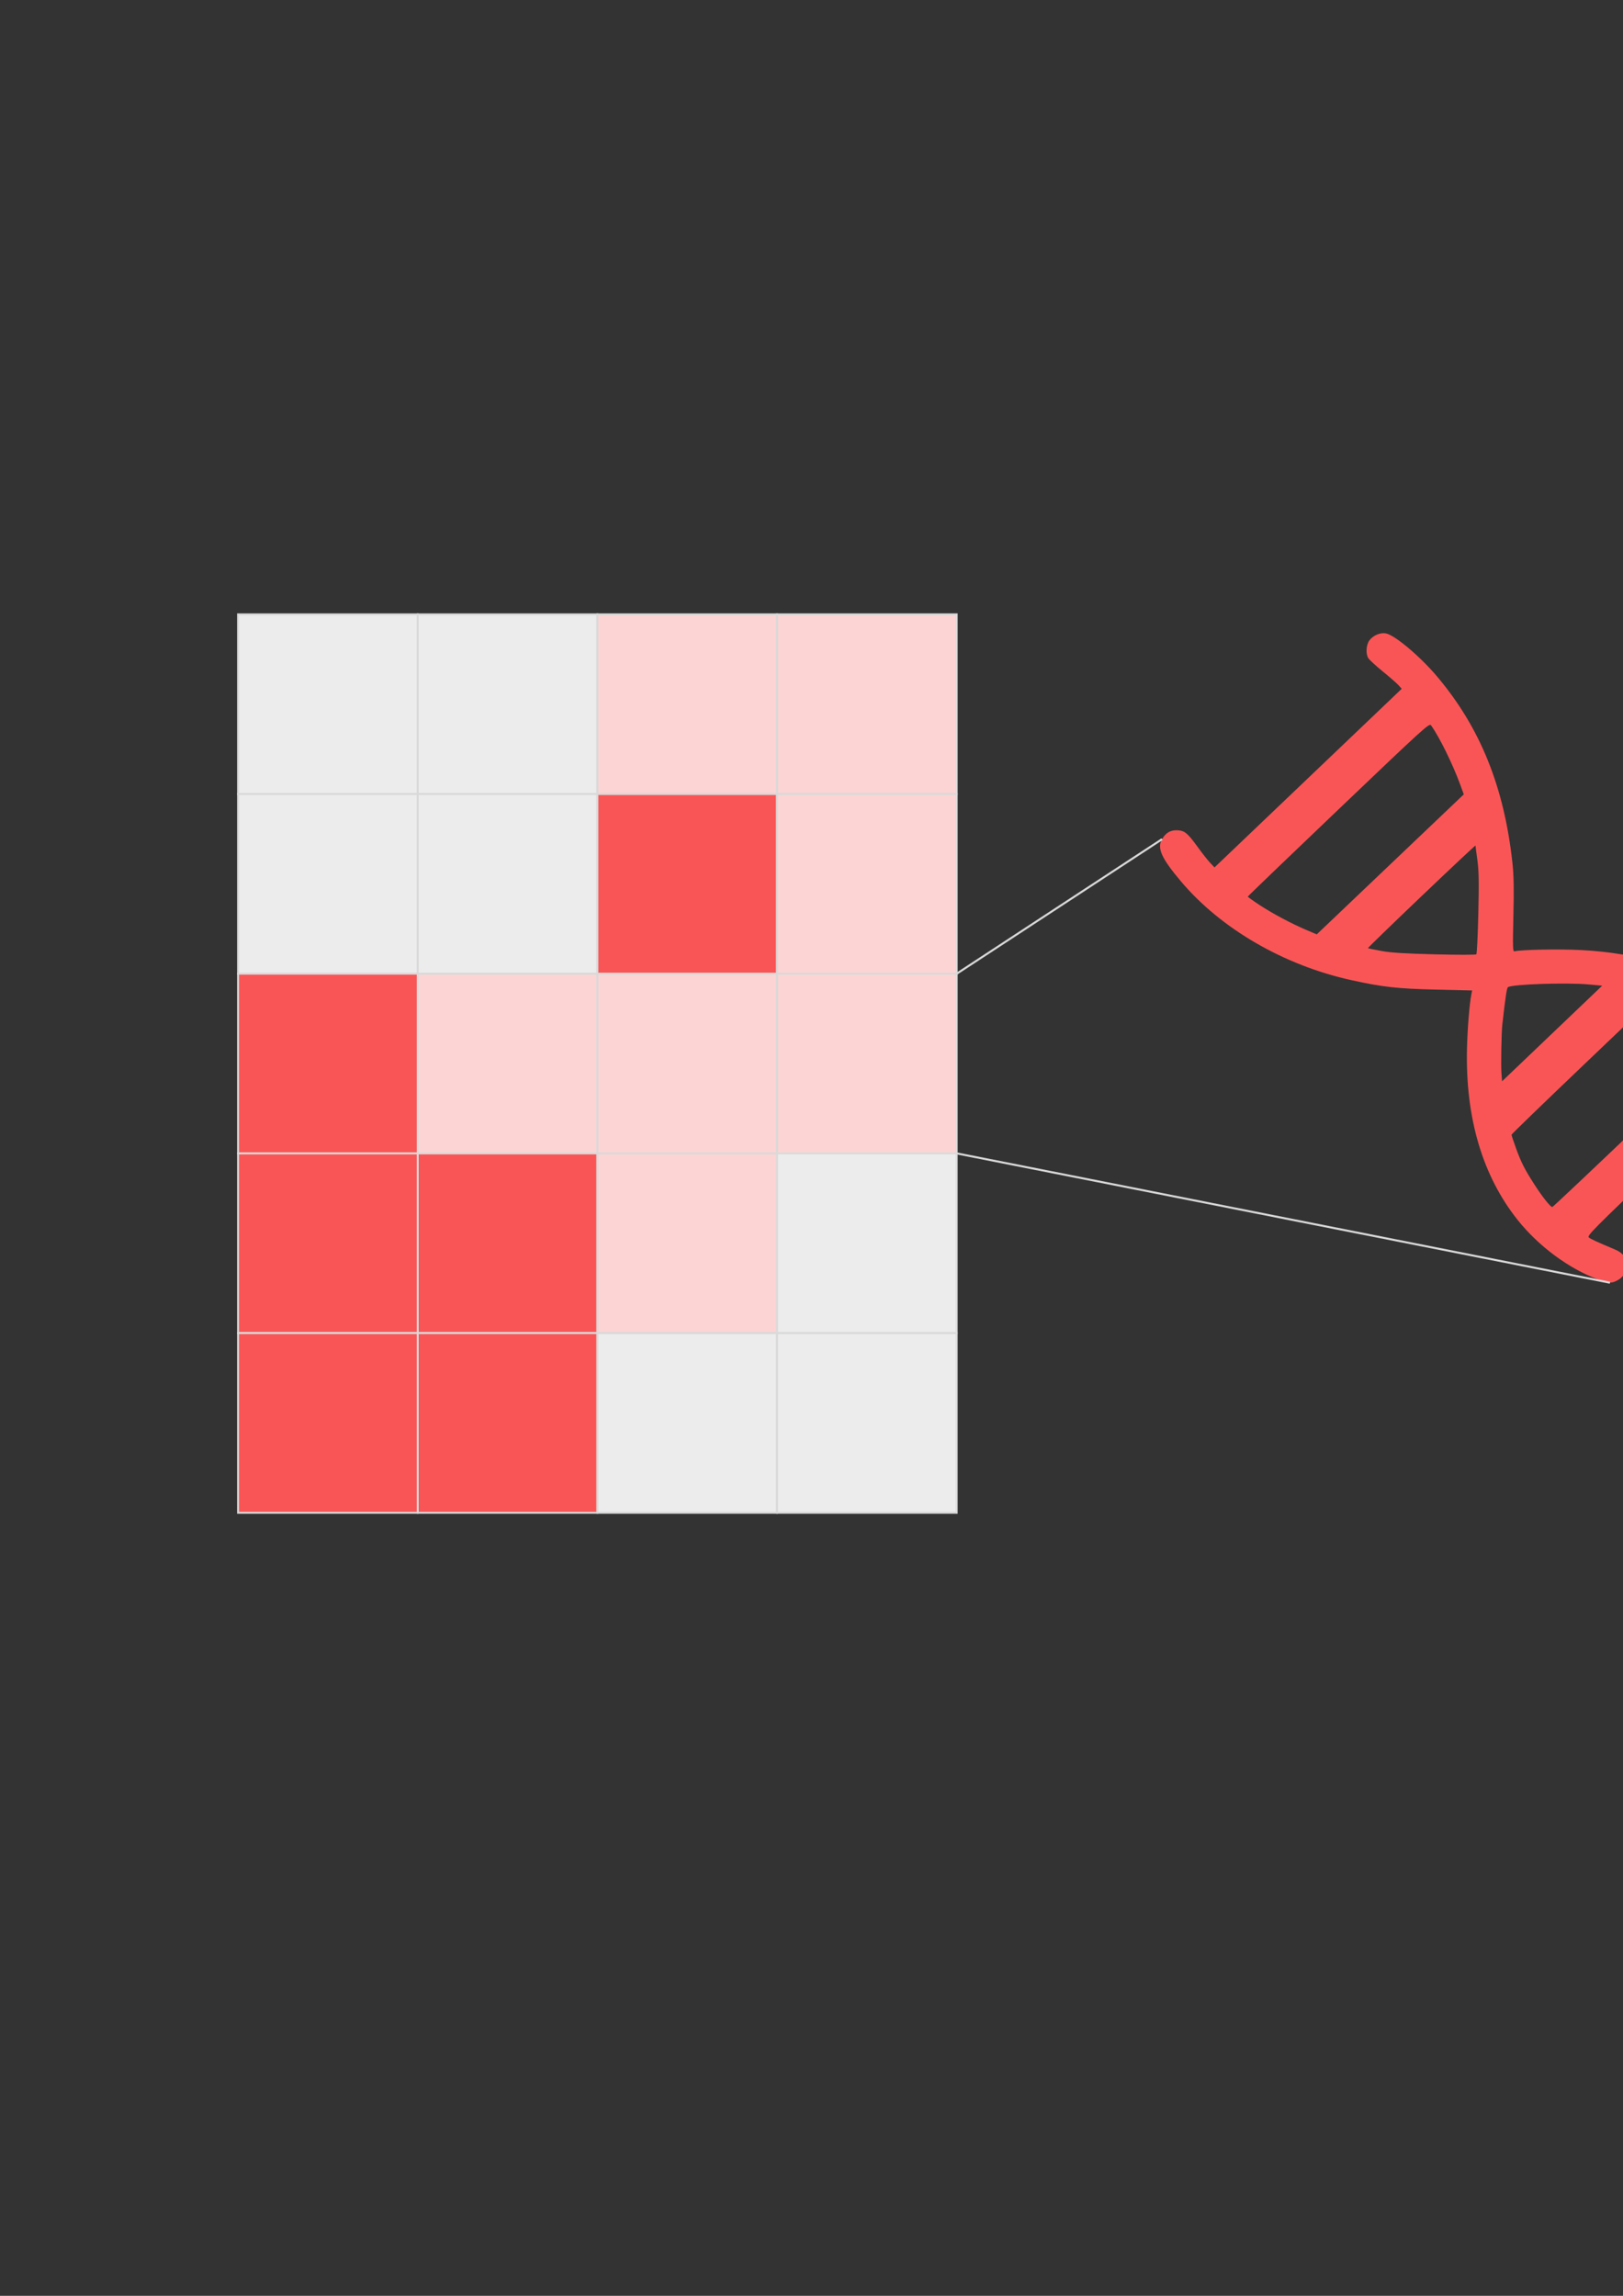 <?xml version="1.0" encoding="UTF-8" standalone="no"?>
<!-- Created with Inkscape (http://www.inkscape.org/) -->

<svg
   xmlns:dc="http://purl.org/dc/elements/1.1/"
   xmlns:cc="http://creativecommons.org/ns#"
   xmlns:rdf="http://www.w3.org/1999/02/22-rdf-syntax-ns#"
   xmlns:svg="http://www.w3.org/2000/svg"
   xmlns="http://www.w3.org/2000/svg"
   xmlns:sodipodi="http://sodipodi.sourceforge.net/DTD/sodipodi-0.dtd"
   xmlns:inkscape="http://www.inkscape.org/namespaces/inkscape"
   width="210mm"
   height="297mm"
   viewBox="0 0 210 297"
   version="1.1"
   id="svg8"
   inkscape:version="0.92.3 (2405546, 2018-03-11)"
   sodipodi:docname="planexp.svg">
  <rect x="0" y="0" width="210" height="297" fill="#333333" stroke="none"/>
  <defs
     id="defs2" />
  <sodipodi:namedview
     id="base"
     pagecolor="#ffffff"
     bordercolor="#666666"
     borderopacity="1.0"
     inkscape:pageopacity="0.0"
     inkscape:pageshadow="2"
     inkscape:zoom="0.49497475"
     inkscape:cx="-173.43084"
     inkscape:cy="787.64876"
     inkscape:document-units="mm"
     inkscape:current-layer="g969"
     showgrid="false"
     inkscape:window-width="1680"
     inkscape:window-height="986"
     inkscape:window-x="0"
     inkscape:window-y="27"
     inkscape:window-maximized="1" />
  <g
     inkscape:label="Layer 1"
     inkscape:groupmode="layer"
     id="layer1">
    <g
       id="g969">
      <rect
         y="79.475"
         x="30.805"
         height="23.246"
         width="23.246"
         id="rect815"
         style="fill:#ececec;fill-opacity:1;stroke:#d9d9d9;stroke-width:0.25;stroke-miterlimit:4;stroke-dasharray:none;stroke-opacity:1" />
      <rect
         y="79.475"
         x="54.051"
         height="23.246"
         width="23.246"
         id="rect815-3"
         style="fill:#ececec;fill-opacity:1;stroke:#d9d9d9;stroke-width:0.25;stroke-miterlimit:4;stroke-dasharray:none;stroke-opacity:1" />
      <rect
         y="79.475"
         x="77.296"
         height="23.246"
         width="23.246"
         id="rect815-6"
         style="fill:#fdd4d4;fill-opacity:1;stroke:#d9d9d9;stroke-width:0.25;stroke-miterlimit:4;stroke-dasharray:none;stroke-opacity:1" />
      <rect
         y="79.475"
         x="100.542"
         height="23.246"
         width="23.246"
         id="rect815-7"
         style="fill:#fdd4d4;fill-opacity:1;stroke:#d9d9d9;stroke-width:0.25;stroke-miterlimit:4;stroke-dasharray:none;stroke-opacity:1" />
      <rect
         y="102.72"
         x="30.805"
         height="23.246"
         width="23.246"
         id="rect815-5"
         style="fill:#ececec;fill-opacity:1;stroke:#d9d9d9;stroke-width:0.25;stroke-miterlimit:4;stroke-dasharray:none;stroke-opacity:1" />
      <rect
         y="102.72"
         x="54.051"
         height="23.246"
         width="23.246"
         id="rect815-35"
         style="fill:#ececec;fill-opacity:1;stroke:#d9d9d9;stroke-width:0.25;stroke-miterlimit:4;stroke-dasharray:none;stroke-opacity:1" />
      <rect
         y="102.72"
         x="77.296"
         height="23.246"
         width="23.246"
         id="rect815-62"
         style="fill:#fa5556;fill-opacity:1;stroke:#d9d9d9;stroke-width:0.25;stroke-miterlimit:4;stroke-dasharray:none;stroke-opacity:1" />
      <rect
         y="102.72"
         x="100.542"
         height="23.246"
         width="23.246"
         id="rect815-9"
         style="fill:#fdd4d4;fill-opacity:1;stroke:#d9d9d9;stroke-width:0.25;stroke-miterlimit:4;stroke-dasharray:none;stroke-opacity:1" />
      <rect
         y="125.966"
         x="30.805"
         height="23.246"
         width="23.246"
         id="rect815-1"
         style="fill:#fa5556;fill-opacity:1;stroke:#d9d9d9;stroke-width:0.25;stroke-miterlimit:4;stroke-dasharray:none;stroke-opacity:1" />
      <rect
         y="125.966"
         x="54.051"
         height="23.246"
         width="23.246"
         id="rect815-2"
         style="fill:#fdd4d4;fill-opacity:1;stroke:#d9d9d9;stroke-width:0.25;stroke-miterlimit:4;stroke-dasharray:none;stroke-opacity:1" />
      <rect
         y="125.966"
         x="77.296"
         height="23.246"
         width="23.246"
         id="rect815-70"
         style="fill:#fdd4d4;fill-opacity:1;stroke:#d9d9d9;stroke-width:0.25;stroke-miterlimit:4;stroke-dasharray:none;stroke-opacity:1" />
      <rect
         y="125.966"
         x="100.542"
         height="23.246"
         width="23.246"
         id="rect815-93"
         style="fill:#fdd4d4;fill-opacity:1;stroke:#d9d9d9;stroke-width:0.25;stroke-miterlimit:4;stroke-dasharray:none;stroke-opacity:1" />
      <rect
         y="149.211"
         x="30.805"
         height="23.246"
         width="23.246"
         id="rect815-60"
         style="fill:#fa5556;fill-opacity:1;stroke:#d9d9d9;stroke-width:0.25;stroke-miterlimit:4;stroke-dasharray:none;stroke-opacity:1" />
      <rect
         y="149.211"
         x="54.051"
         height="23.246"
         width="23.246"
         id="rect815-3-6"
         style="fill:#fa5556;fill-opacity:1;stroke:#d9d9d9;stroke-width:0.25;stroke-miterlimit:4;stroke-dasharray:none;stroke-opacity:1" />
      <rect
         y="149.211"
         x="77.296"
         height="23.246"
         width="23.246"
         id="rect815-6-2"
         style="fill:#fdd4d4;fill-opacity:1;stroke:#d9d9d9;stroke-width:0.25;stroke-miterlimit:4;stroke-dasharray:none;stroke-opacity:1" />
      <rect
         y="149.211"
         x="100.542"
         height="23.246"
         width="23.246"
         id="rect815-7-6"
         style="fill:#ececec;fill-opacity:1;stroke:#d9d9d9;stroke-width:0.25;stroke-miterlimit:4;stroke-dasharray:none;stroke-opacity:0.988" />
      <rect
         y="172.457"
         x="30.805"
         height="23.246"
         width="23.246"
         id="rect815-5-1"
         style="fill:#fa5556;fill-opacity:1;stroke:#d9d9d9;stroke-width:0.25;stroke-miterlimit:4;stroke-dasharray:none;stroke-opacity:1" />
      <rect
         y="172.457"
         x="54.051"
         height="23.246"
         width="23.246"
         id="rect815-35-8"
         style="fill:#fa5556;fill-opacity:1;stroke:#d9d9d9;stroke-width:0.25;stroke-miterlimit:4;stroke-dasharray:none;stroke-opacity:1" />
      <rect
         y="172.457"
         x="77.296"
         height="23.246"
         width="23.246"
         id="rect815-62-7"
         style="fill:#ececec;fill-opacity:1;stroke:#d9d9d9;stroke-width:0.25;stroke-miterlimit:4;stroke-dasharray:none;stroke-opacity:1" />
      <rect
         y="172.457"
         x="100.542"
         height="23.246"
         width="23.246"
         id="rect815-9-9"
         style="fill:#ececec;fill-opacity:1;stroke:#d9d9d9;stroke-width:0.25;stroke-miterlimit:4;stroke-dasharray:none;stroke-opacity:1" />
      <path
         style="fill:#fa5556;fill-opacity:1;stroke-width:0.163"
         d="m 150.357,108.562 c 0.481,-0.826 1.064,-1.174 1.933,-1.154 0.969,0.023 1.35,0.331 2.68,2.168 0.587,0.811 1.317,1.737 1.622,2.057 l 0.554,0.582 12.11,-11.554 12.11,-11.554 -0.39,-0.443 c -0.215,-0.244 -1.131,-1.046 -2.037,-1.783 -0.906,-0.737 -1.76,-1.522 -1.898,-1.744 -0.353,-0.568 -0.277,-1.729 0.152,-2.303 0.481,-0.643 1.403,-1.029 2.131,-0.893 1.142,0.213 4.418,2.968 6.601,5.551 5.594,6.618 8.7,14.301 9.772,24.166 0.172,1.585 0.203,3.308 0.122,6.801 -0.096,4.135 -0.079,4.671 0.143,4.612 0.833,-0.221 5.818,-0.313 8.693,-0.162 7.283,0.384 13.204,2.226 18.04,5.611 4.453,3.117 8.11,7.938 9.591,12.644 0.523,1.661 0.454,2.109 -0.469,3.052 -0.515,0.527 -1.333,0.687 -2.149,0.422 -0.832,-0.271 -1.075,-0.607 -1.656,-2.288 -0.276,-0.801 -0.67,-1.805 -0.875,-2.233 l -0.372,-0.777 -10.742,10.257 c -10.023,9.57 -10.722,10.273 -10.438,10.495 0.274,0.215 0.982,0.541 3.383,1.554 1.069,0.451 1.458,1.032 1.432,2.138 -0.022,0.943 -0.391,1.494 -1.299,1.94 -0.616,0.303 -1.044,0.264 -2.336,-0.21 -3.735,-1.371 -7.68,-4.288 -10.383,-7.676 -4.566,-5.724 -6.785,-13.229 -6.569,-22.218 0.06,-2.521 0.323,-5.749 0.568,-6.996 l 0.097,-0.493 -4.68,-0.111 c -5.008,-0.119 -6.907,-0.331 -10.966,-1.227 -8.714,-1.923 -16.84,-6.632 -22.014,-12.756 -2.543,-3.01 -3.133,-4.322 -2.462,-5.475 z m 12.576,8.491 c 1.689,1.113 4.124,2.412 6.095,3.251 l 1.346,0.573 9.513,-9.057 9.513,-9.057 -0.491,-1.337 c -0.962,-2.623 -2.664,-6.076 -3.745,-7.597 -0.22,-0.31 -0.845,0.258 -11.971,10.873 -6.457,6.16 -11.74,11.239 -11.741,11.287 -10e-4,0.048 0.665,0.528 1.481,1.065 z m 15.8,5.968 c 1.278,0.231 2.933,0.336 6.915,0.438 2.879,0.074 5.297,0.075 5.374,0.002 0.076,-0.073 0.193,-2.452 0.258,-5.286 0.095,-4.108 0.07,-5.511 -0.123,-6.915 -0.133,-0.969 -0.241,-1.813 -0.239,-1.878 0.002,-0.064 -3.142,2.884 -6.987,6.551 -3.844,3.667 -6.964,6.693 -6.934,6.725 0.031,0.032 0.812,0.195 1.736,0.362 z m 15.541,15.839 0.079,1.022 6.478,-6.184 6.478,-6.184 -1.769,-0.163 c -2.863,-0.264 -9.9,-0.024 -10.426,0.355 -0.152,0.11 -0.321,1.234 -0.73,4.844 -0.117,1.032 -0.191,5.269 -0.11,6.31 z m 1.816,9.502 c 0.715,1.989 1.141,2.84 2.417,4.824 1.063,1.653 2.096,2.959 2.346,2.964 0.066,0.002 5.168,-4.813 11.337,-10.7 l 11.216,-10.702 -0.851,-0.784 c -1.962,-1.806 -4.939,-3.64 -7.32,-4.508 l -1.173,-0.428 -9.242,8.817 c -5.083,4.849 -9.243,8.875 -9.245,8.946 -0.002,0.071 0.23,0.778 0.515,1.571 z"
         id="path982"
         inkscape:connector-curvature="0" />
      <path
         style="fill:none;stroke:#d9d9d9;stroke-width:0.265px;stroke-linecap:butt;stroke-linejoin:miter;stroke-opacity:0.988"
         d="m 123.787,125.966 26.57,-17.404"
         id="path998"
         inkscape:connector-curvature="0" />
      <path
         style="fill:none;stroke:#d9d9d9;stroke-width:0.265px;stroke-linecap:butt;stroke-linejoin:miter;stroke-opacity:0.988"
         d="m 123.787,149.211 84.525,16.725"
         id="path1000"
         inkscape:connector-curvature="0" />
    </g>
  </g>
</svg>

